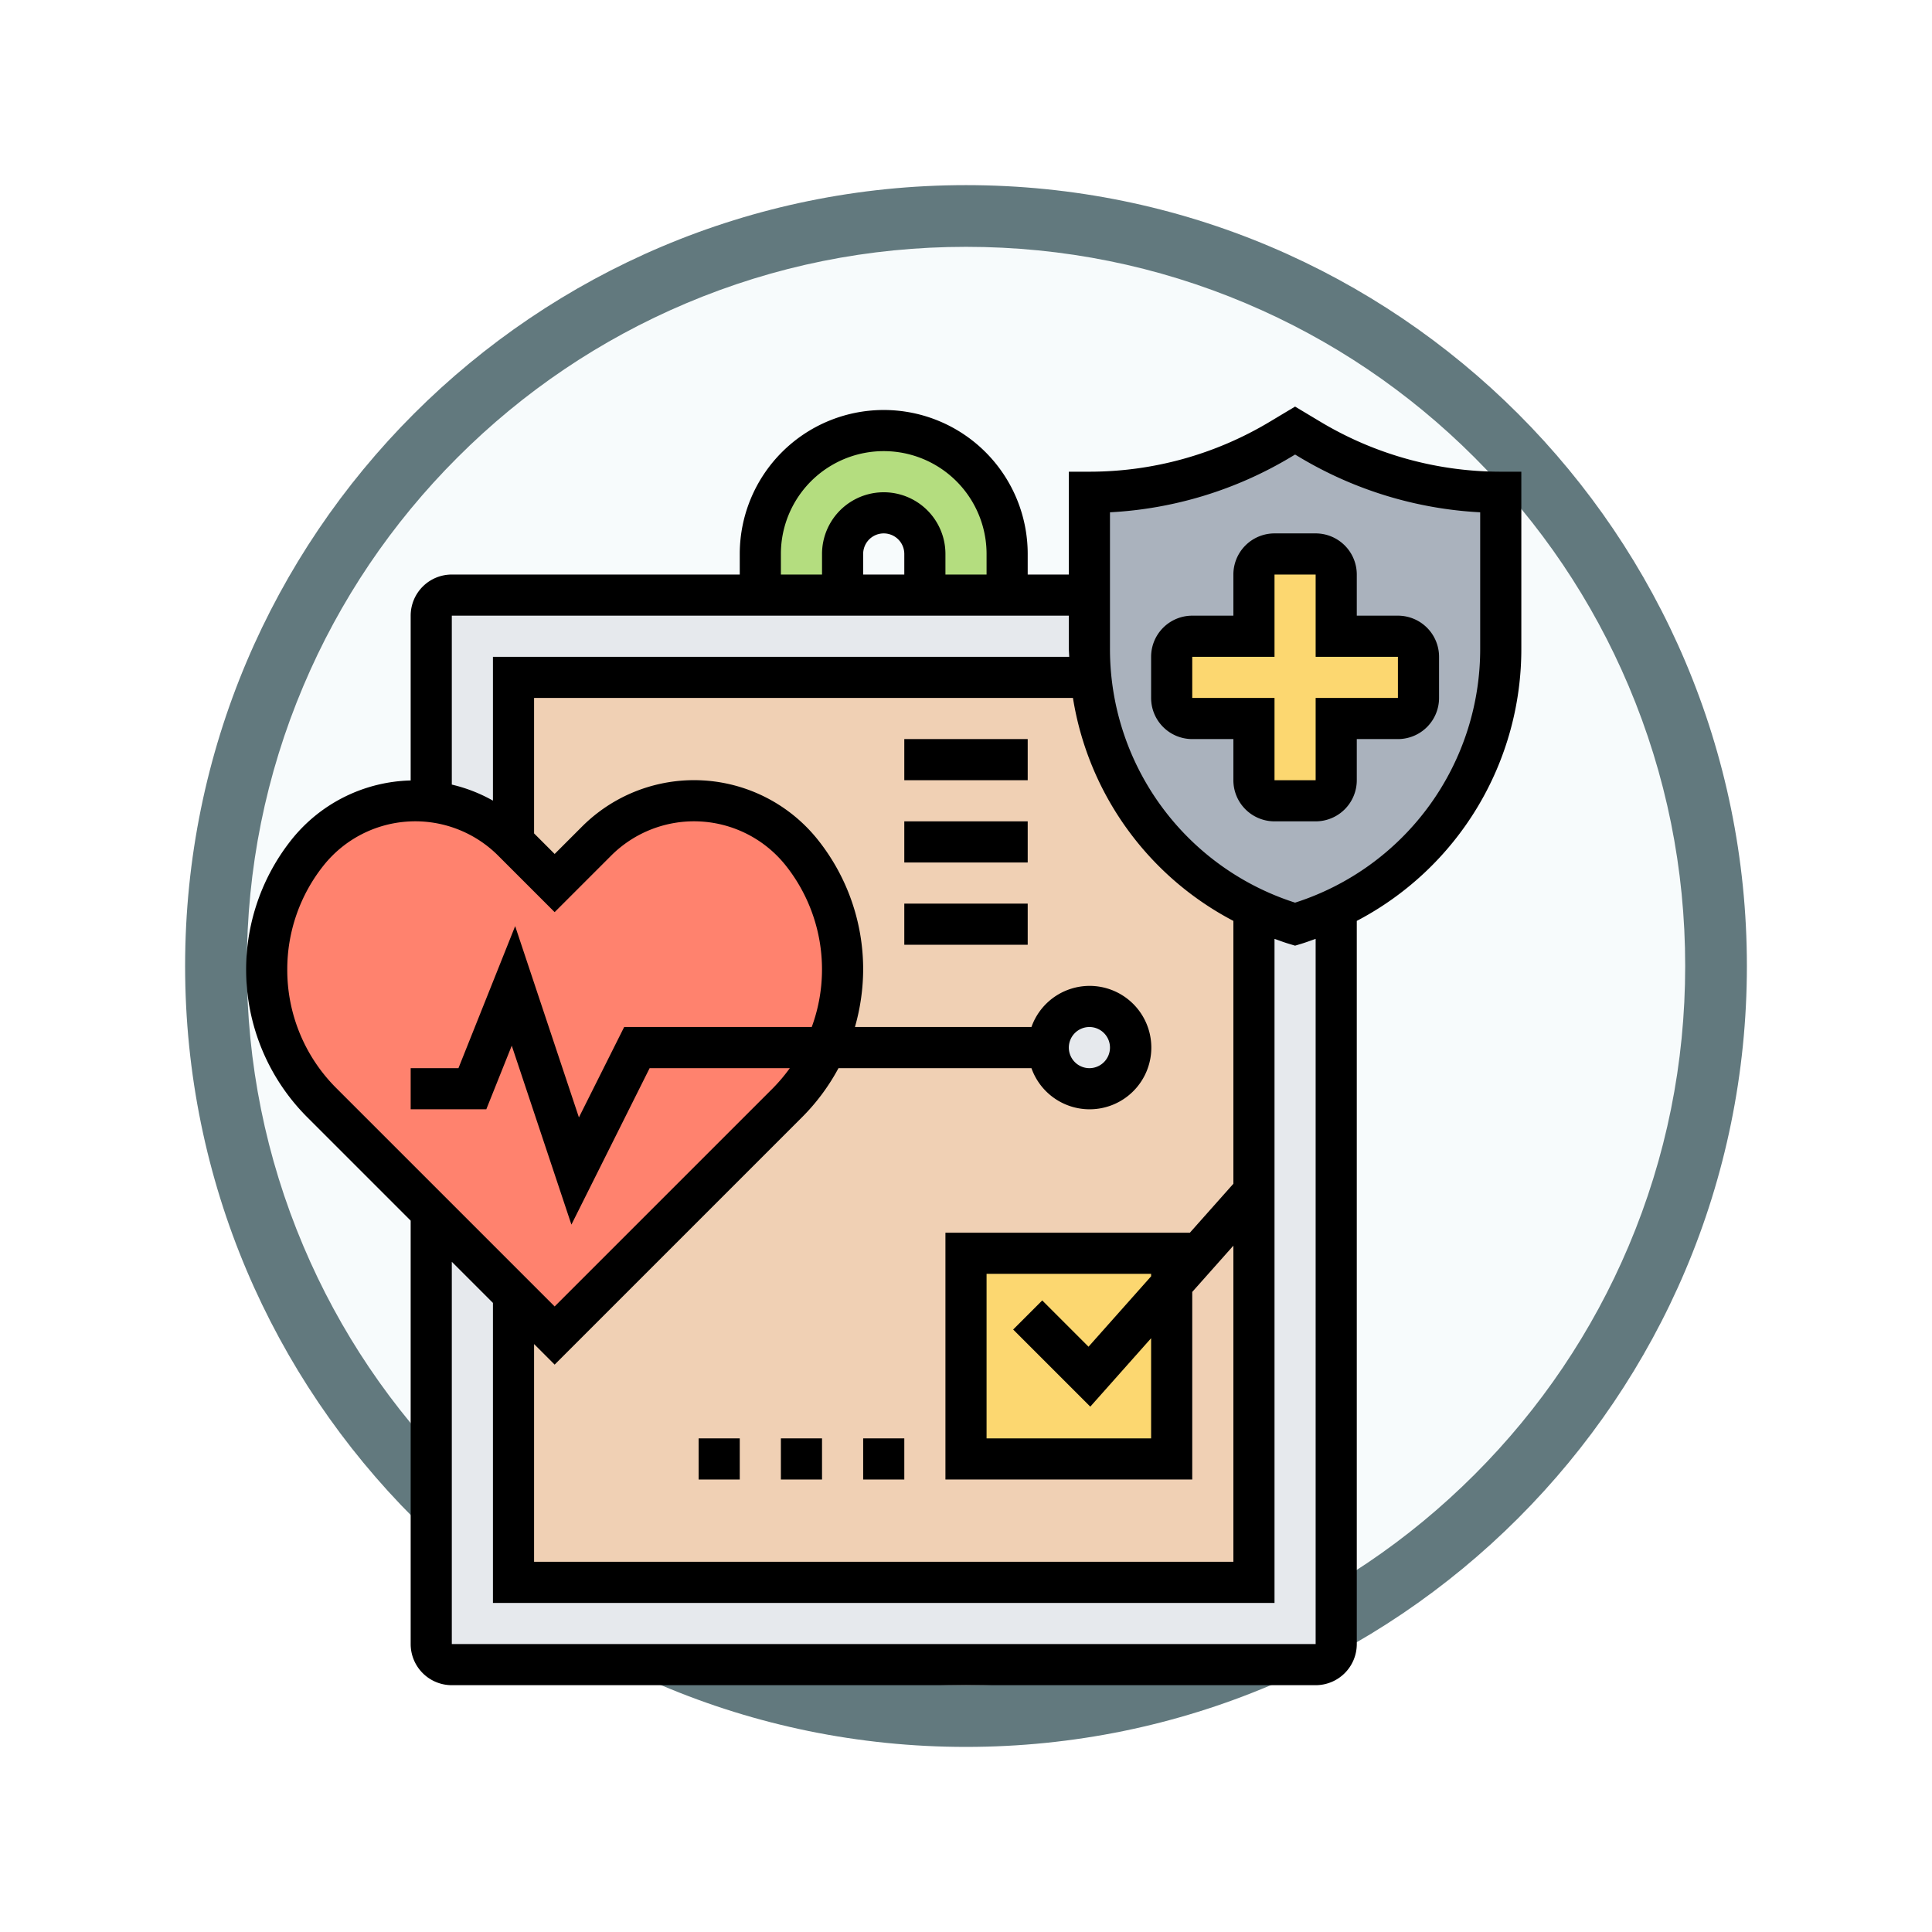 <svg xmlns="http://www.w3.org/2000/svg" xmlns:xlink="http://www.w3.org/1999/xlink" width="93.934" height="93.934" viewBox="0 0 93.934 93.934">
  <defs>
    <filter id="Path_982547" x="0" y="0" width="93.934" height="93.934" filterUnits="userSpaceOnUse">
      <feOffset dy="3" input="SourceAlpha"/>
      <feGaussianBlur stdDeviation="3" result="blur"/>
      <feFlood flood-opacity="0.161"/>
      <feComposite operator="in" in2="blur"/>
      <feComposite in="SourceGraphic"/>
    </filter>
  </defs>
  <g id="Group_1223655" data-name="Group 1223655" transform="translate(-192.066 -7686.033)">
    <g id="Group_1222815" data-name="Group 1222815">
      <g id="Group_1222517" data-name="Group 1222517" transform="translate(-1 4356.5)">
        <g id="Group_1221060" data-name="Group 1221060" transform="translate(-418 2134.836)">
          <g id="Group_1215985" data-name="Group 1215985" transform="translate(-0.229 -2679.151)">
            <g id="Group_1214663" data-name="Group 1214663" transform="translate(0 -1254.151)">
              <g id="Group_1214433" data-name="Group 1214433" transform="translate(-0.771 -2738.674)">
                <g id="Group_1183190" data-name="Group 1183190" transform="translate(1 1016.674)">
                  <g id="Group_1179611" data-name="Group 1179611" transform="translate(428 4723.467)">
                    <g id="Group_1175227" data-name="Group 1175227" transform="translate(-5.967 140.533)">
                      <g id="Group_1167337" data-name="Group 1167337" transform="translate(198.033 1992)">
                        <g id="Group_1166720" data-name="Group 1166720">
                          <g id="Group_1164305" data-name="Group 1164305">
                            <g id="Group_1163948" data-name="Group 1163948">
                              <g id="Group_1158168" data-name="Group 1158168">
                                <g id="Group_1152576" data-name="Group 1152576">
                                  <g id="Group_1148633" data-name="Group 1148633">
                                    <g id="Group_1148525" data-name="Group 1148525">
                                      <g transform="matrix(1, 0, 0, 1, -9, -6)" filter="url(#Path_982547)">
                                        <g id="Path_982547-2" data-name="Path 982547" transform="translate(9 6)" fill="#f7fbfc">
                                          <path d="M 37.967 74.434 C 33.043 74.434 28.268 73.47 23.773 71.568 C 19.43 69.732 15.53 67.102 12.181 63.753 C 8.831 60.403 6.202 56.503 4.365 52.161 C 2.464 47.666 1.5 42.89 1.5 37.967 C 1.5 33.043 2.464 28.268 4.365 23.773 C 6.202 19.43 8.831 15.53 12.181 12.181 C 15.53 8.831 19.43 6.202 23.773 4.365 C 28.268 2.464 33.043 1.5 37.967 1.5 C 42.89 1.5 47.666 2.464 52.161 4.365 C 56.503 6.202 60.403 8.831 63.753 12.181 C 67.102 15.53 69.732 19.43 71.568 23.773 C 73.47 28.268 74.434 33.043 74.434 37.967 C 74.434 42.89 73.47 47.666 71.568 52.161 C 69.732 56.503 67.102 60.403 63.753 63.753 C 60.403 67.102 56.503 69.732 52.161 71.568 C 47.666 73.47 42.89 74.434 37.967 74.434 Z" stroke="none"/>
                                          <path d="M 37.967 3 C 33.245 3 28.666 3.924 24.357 5.747 C 20.194 7.508 16.454 10.029 13.242 13.242 C 10.029 16.454 7.508 20.194 5.747 24.357 C 3.924 28.666 3 33.245 3 37.967 C 3 42.689 3.924 47.268 5.747 51.577 C 7.508 55.74 10.029 59.48 13.242 62.692 C 16.454 65.904 20.194 68.426 24.357 70.187 C 28.666 72.009 33.245 72.934 37.967 72.934 C 42.689 72.934 47.268 72.009 51.577 70.187 C 55.74 68.426 59.48 65.904 62.692 62.692 C 65.904 59.48 68.426 55.74 70.187 51.577 C 72.009 47.268 72.934 42.689 72.934 37.967 C 72.934 33.245 72.009 28.666 70.187 24.357 C 68.426 20.194 65.904 16.454 62.692 13.242 C 59.48 10.029 55.74 7.508 51.577 5.747 C 47.268 3.924 42.689 3 37.967 3 M 37.967 0 C 58.935 0 75.934 16.998 75.934 37.967 C 75.934 58.935 58.935 75.934 37.967 75.934 C 16.998 75.934 0 58.935 0 37.967 C 0 16.998 16.998 0 37.967 0 Z" stroke="none" fill="#62797e"/>
                                        </g>
                                      </g>
                                    </g>
                                  </g>
                                </g>
                              </g>
                            </g>
                          </g>
                        </g>
                      </g>
                    </g>
                  </g>
                </g>
              </g>
            </g>
          </g>
        </g>
      </g>
      <g id="informe-medico_1_" data-name="informe-medico (1)" transform="translate(203.033 7704.967)">
        <g id="Group_1222813" data-name="Group 1222813">
          <g id="Group_1222805" data-name="Group 1222805">
            <path id="Path_1174306" data-name="Path 1174306" d="M38,8v2H34V8a2,2,0,0,0-4,0v2H26V8A6,6,0,0,1,38,8Z" fill="#b4dd7f"/>
          </g>
          <g id="Group_1222806" data-name="Group 1222806">
            <path id="Path_1174307" data-name="Path 1174307" d="M53,62H11a1,1,0,0,1-1-1V11a1,1,0,0,1,1-1H54V61A1,1,0,0,1,53,62Z" fill="#e6e9ed"/>
          </g>
          <g id="Group_1222807" data-name="Group 1222807">
            <path id="Path_1174308" data-name="Path 1174308" d="M14,14H50V58H14Z" fill="#f0d0b4"/>
          </g>
          <g id="Group_1222808" data-name="Group 1222808">
            <path id="Path_1174309" data-name="Path 1174309" d="M46,43.5V52H36V42H46Z" fill="#fcd770"/>
          </g>
          <g id="Group_1222809" data-name="Group 1222809">
            <circle id="Ellipse_14544" data-name="Ellipse 14544" cx="2" cy="2" r="2" transform="translate(40 30)" fill="#e6e9ed"/>
          </g>
          <g id="Group_1222810" data-name="Group 1222810">
            <path id="Path_1174310" data-name="Path 1174310" d="M29.17,32a8.932,8.932,0,0,1-1.85,2.68L16,46l-2-2-4-4L4.68,34.68A9.134,9.134,0,0,1,2,28.21v-.03a9.018,9.018,0,0,1,1.99-5.66A6.675,6.675,0,0,1,9.22,20a6.808,6.808,0,0,1,.78.05,6.647,6.647,0,0,1,3.96,1.91L14,22l2,2,2.04-2.04a6.692,6.692,0,0,1,9.97.56A9.018,9.018,0,0,1,30,28.18v.03A8.952,8.952,0,0,1,29.17,32Z" fill="#ff826e"/>
          </g>
          <g id="Group_1222811" data-name="Group 1222811">
            <path id="Path_1174311" data-name="Path 1174311" d="M62,5v7.56a14.017,14.017,0,0,1-8,12.67A15.035,15.035,0,0,1,52,26a15.035,15.035,0,0,1-2-.77,13.986,13.986,0,0,1-7.92-11.24A11.319,11.319,0,0,1,42,12.56V5a17.742,17.742,0,0,0,4.82-.66,18.148,18.148,0,0,0,4.47-1.91L52,2l.71.43A18.107,18.107,0,0,0,62,5Z" fill="#aab2bd"/>
          </g>
          <g id="Group_1222812" data-name="Group 1222812">
            <path id="Path_1174312" data-name="Path 1174312" d="M58,13v2a1,1,0,0,1-1,1H54v3a1,1,0,0,1-1,1H51a1,1,0,0,1-1-1V16H47a1,1,0,0,1-1-1V13a1,1,0,0,1,1-1h3V9a1,1,0,0,1,1-1h2a1,1,0,0,1,1,1v3h3A1,1,0,0,1,58,13Z" fill="#fcd770"/>
          </g>
        </g>
        <g id="Group_1222814" data-name="Group 1222814">
          <path id="Path_1174313" data-name="Path 1174313" d="M49,9v2H47a2,2,0,0,0-2,2v2a2,2,0,0,0,2,2h2v2a2,2,0,0,0,2,2h2a2,2,0,0,0,2-2V17h2a2,2,0,0,0,2-2V13a2,2,0,0,0-2-2H55V9a2,2,0,0,0-2-2H51A2,2,0,0,0,49,9Zm8,4v2H53v4H51V15H47V13h4V9h2v4Z"/>
          <path id="Path_1174314" data-name="Path 1174314" d="M62,4a17.044,17.044,0,0,1-8.772-2.43L52,.834l-1.228.736A17.044,17.044,0,0,1,42,4H41V9H39V8A7,7,0,0,0,25,8V9H11a2,2,0,0,0-2,2v8.012a7.654,7.654,0,0,0-5.794,2.88,10.15,10.15,0,0,0,.767,13.495L9,40.414V61a2,2,0,0,0,2,2H53a2,2,0,0,0,2-2V25.84a14.916,14.916,0,0,0,8-13.281V4ZM49,38.62,46.885,41H35V53H47V43.88l2-2.25V57H15V46.414l1,1L28.027,35.387A10.158,10.158,0,0,0,29.8,33h9.382a3,3,0,1,0,0-2H30.6a10.282,10.282,0,0,0,.4-2.819,10.1,10.1,0,0,0-2.206-6.289,7.7,7.7,0,0,0-11.465-.635L16,22.586l-1-1V15h26.2A14.883,14.883,0,0,0,49,25.84ZM42.043,49.457,45,46.13V51H37V43h8v.12l-3.043,3.423-2.25-2.25-1.414,1.414ZM41,32a1,1,0,1,1,1,1A1,1,0,0,1,41,32ZM27,8A5,5,0,0,1,37,8V9H35V8a3,3,0,0,0-6,0V9H27Zm6,1H31V8a1,1,0,0,1,2,0Zm8,2v1.56c0,.148.013.293.018.44H13v6.993a7.579,7.579,0,0,0-2-.78V11ZM3,28.181a8.1,8.1,0,0,1,1.769-5.04,5.7,5.7,0,0,1,8.488-.47L16,25.414l2.743-2.743a5.7,5.7,0,0,1,8.488.47A8.119,8.119,0,0,1,28.5,31h-9.12l-2.2,4.394-3.1-9.3L11.323,33H9v2h3.677l1.238-3.094,2.9,8.7L20.618,33h6.816a8.292,8.292,0,0,1-.821.973L16,44.586,5.387,33.973A8.115,8.115,0,0,1,3,28.181ZM53,61H11V42.414l2,2V59H51V26.713c.237.084.47.173.713.245l.287.086.287-.086c.243-.073.476-.162.713-.245Zm8-48.44a12.949,12.949,0,0,1-9,12.393A12.949,12.949,0,0,1,43,12.56V5.974a19.057,19.057,0,0,0,8.8-2.688l.2-.12.2.119A19.043,19.043,0,0,0,61,5.974Z"/>
          <path id="Path_1174315" data-name="Path 1174315" d="M31,51h2v2H31Z"/>
          <path id="Path_1174316" data-name="Path 1174316" d="M27,51h2v2H27Z"/>
          <path id="Path_1174317" data-name="Path 1174317" d="M23,51h2v2H23Z"/>
          <path id="Path_1174318" data-name="Path 1174318" d="M33,25h6v2H33Z"/>
          <path id="Path_1174319" data-name="Path 1174319" d="M33,21h6v2H33Z"/>
          <path id="Path_1174320" data-name="Path 1174320" d="M33,17h6v2H33Z"/>
        </g>
      </g>
    </g>
  </g>
</svg>
